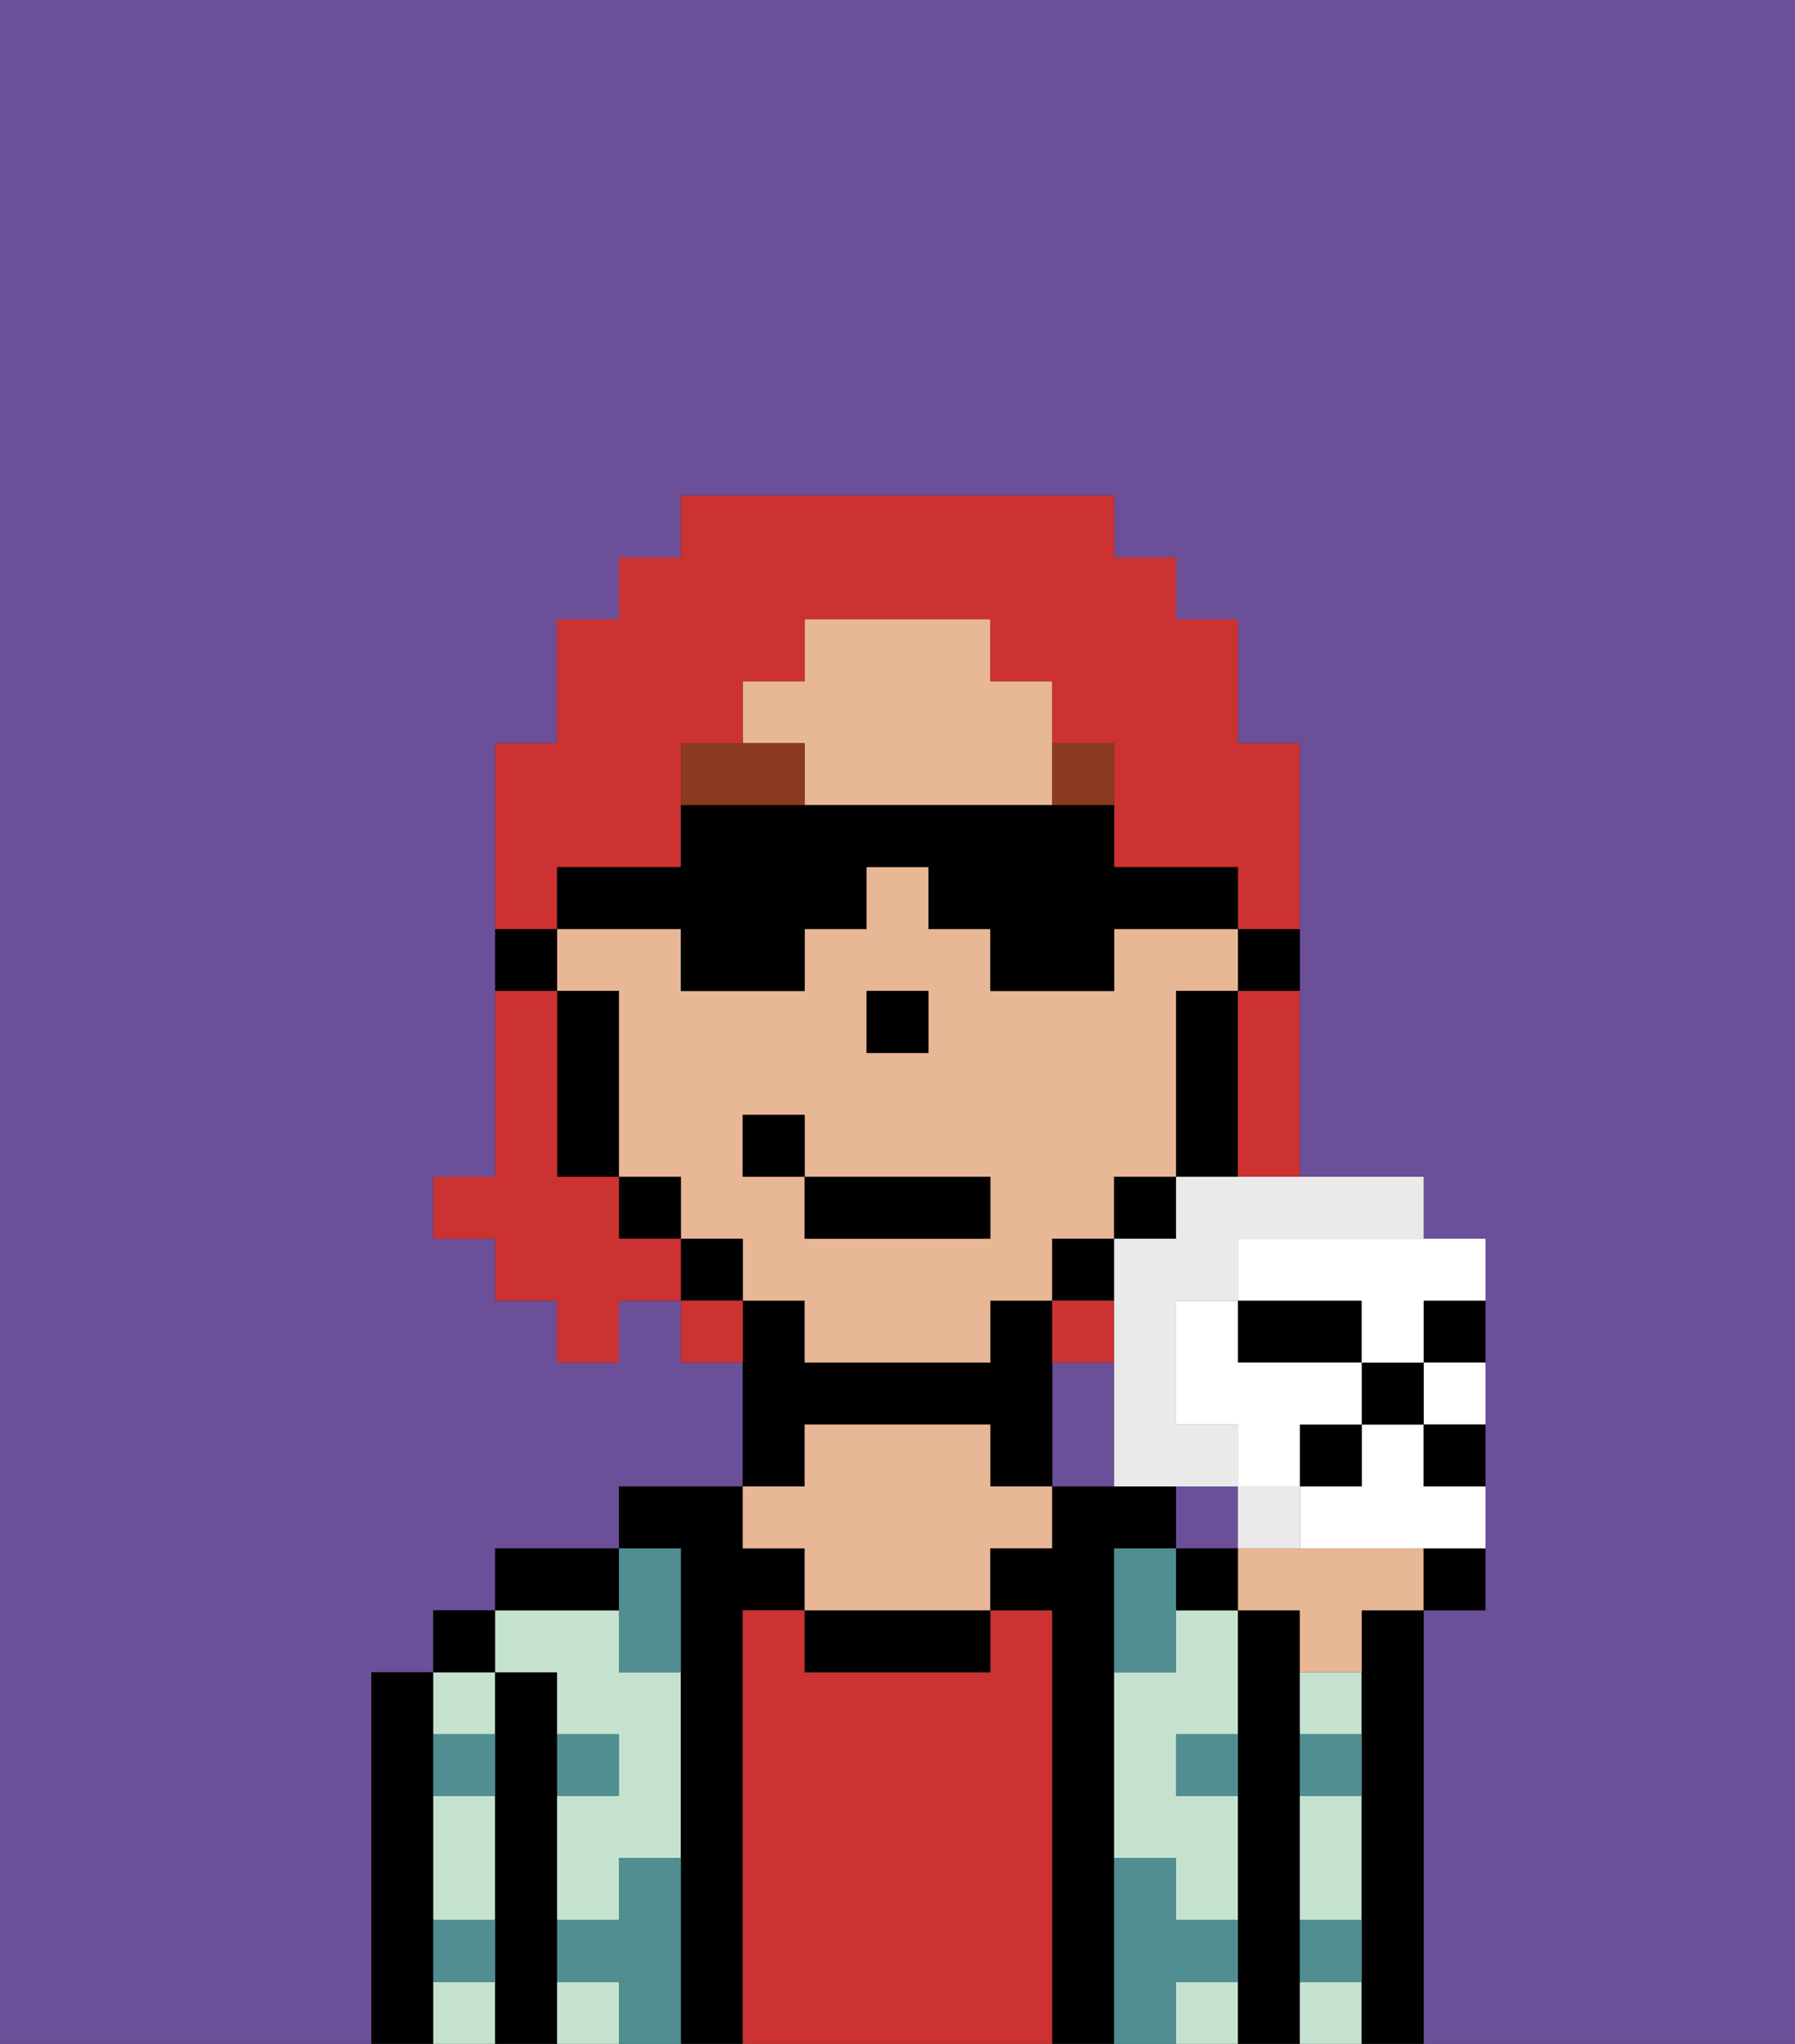 <svg xmlns="http://www.w3.org/2000/svg" viewBox="0 0 29 33"><rect x="0" y="0" width="29" height="33" fill="#333333" stroke="none"/><defs><style>polygon,rect,path{shape-rendering:crispedges;}.oa89-1{fill:#6b4f99;}.oa89-2{fill:#000000;}.oa89-3{fill:#c5e2d0;}.oa89-4{fill:#cc3232;}.oa89-5{fill:#e8b795;}.oa89-6{fill:#508e91;}.oa89-7{fill:#893a1f;}.oa89-8{fill:#cc3232;}.oa89-9{fill:#ffffff;}.oa89-10{fill:#eaeaea;}</style></defs><path class="oa89-1" d="M18,22H17v2h1Z"/><polygon class="oa89-1" points="14 16 15 16 15 16 14 16 14 17 14 17 14 16"/><path class="oa89-1" d="M0,33H29V0H0Zm6-1V27H7V26H8V25h2V24h2V22H11V21H10v1H9V21H8V20H7V19H8V15H8V12H9V10h1V9h1V8h7V9h1v1h1v2h1v3H20v1H19v3H18v1H17v1H16v1h0V21h1V20h1V19h1V16h1V15h1v4h2v1h1v6H23v7H6Z"/><rect class="oa89-1" x="11" y="20" width="1"/><rect class="oa89-1" x="19" y="24" width="1" height="1"/><rect class="oa89-1" x="10" y="19" width="1"/><rect class="oa89-1" x="9" y="16" width="1"/><rect class="oa89-1" x="12" y="21" width="1"/><path class="oa89-2" d="M7,32V27H6v6H7Z"/><path class="oa89-3" d="M7,32v1H8V32Z"/><path class="oa89-3" d="M8,30V29H7v2H8Z"/><path class="oa89-3" d="M8,28V27H7v1Z"/><rect class="oa89-2" x="7" y="26" width="1" height="1"/><path class="oa89-2" d="M9,31V27H8v6H9V31Z"/><path class="oa89-3" d="M9,32v1h1V32Z"/><path class="oa89-3" d="M9,27v1h1v1H9v2h1V30h1V27H10V26H8v1Z"/><path class="oa89-2" d="M10,25H8v1h2Z"/><path class="oa89-2" d="M11,26v7h1V26h1V25H12V24H10v1h1Z"/><path class="oa89-4" d="M17,26H16v1H13V26H12v7h5V26Z"/><path class="oa89-2" d="M13,23h3v1h1V21H16v1H13V21H12v3h1Z"/><path class="oa89-2" d="M14,27h2V26H13v1Z"/><path class="oa89-5" d="M13,25v1h3V25h1V24H16V23H13v1H12v1Z"/><path class="oa89-2" d="M18,30V25h1V24H17v1H16v1h1v7h1V30Z"/><path class="oa89-3" d="M19,32v1h1V32Z"/><path class="oa89-3" d="M19,27H18v3h1v1h1V29H19V28h1V26H19Z"/><path class="oa89-2" d="M21,31V26H20v7h1V31Z"/><path class="oa89-3" d="M21,32v1h1V32Z"/><path class="oa89-3" d="M22,28V27H21v1Z"/><path class="oa89-3" d="M21,30v1h1V29H21Z"/><path class="oa89-2" d="M22,27v6h1V26H22Z"/><path class="oa89-6" d="M11,30H10v1H9v1h1v1h1V30Z"/><path class="oa89-6" d="M10,27h1V25H10v2Z"/><path class="oa89-6" d="M19,26V25H18v2h1Z"/><path class="oa89-6" d="M8,28H7v1H8Z"/><path class="oa89-6" d="M10,29V28H9v1Z"/><path class="oa89-6" d="M21,29h1V28H21Z"/><path class="oa89-6" d="M19,29h1V28H19Z"/><path class="oa89-6" d="M21,32h1V31H21Z"/><path class="oa89-6" d="M8,31H7v1H8Z"/><path class="oa89-6" d="M20,32V31H19V30H18v3h1V32Z"/><path class="oa89-2" d="M21,15H20v1h1Z"/><path class="oa89-5" d="M17,12V11H16V10H13v1H12v1h1v1h4V12Z"/><path class="oa89-5" d="M10,16h0v3h1v1h1v1h1v1h3V21h1V20h1V19h1V16h1V15H18v1H16V15H15V14H14v1H13v1H11V15H9v1Zm4,0h1v1H14Zm-2,2h1v1h3v1H13V19H12Z"/><path class="oa89-2" d="M20,18V16H19v3h1Z"/><rect class="oa89-2" x="18" y="19" width="1" height="1"/><rect class="oa89-2" x="17" y="20" width="1" height="1"/><polygon class="oa89-2" points="12 21 12 20 12 20 11 20 11 21 12 21 12 21"/><polygon class="oa89-2" points="11 19 10 19 10 20 11 20 11 20 11 19"/><path class="oa89-2" d="M10,18V16H9v3h1Z"/><path class="oa89-2" d="M9,16V15H8v1Z"/><polygon class="oa89-2" points="14 17 14 17 15 17 15 16 15 16 14 16 14 17"/><path class="oa89-7" d="M12,12H11v1h2V12Z"/><rect class="oa89-7" x="17" y="12" width="1" height="1"/><rect class="oa89-2" x="13" y="19" width="3" height="1"/><rect class="oa89-2" x="12" y="18" width="1" height="1"/><path class="oa89-8" d="M20,19h1V16H20v3Z"/><path class="oa89-8" d="M10,14h1V12h1V11h1V10h3v1h1v1h1v2h2v1h1V12H20V10H19V9H18V8H11V9H10v1H9v2H8v3H9V14Z"/><path class="oa89-8" d="M10,20V19H9V16H8v3H7v1H8v1H9v1h1V21h1V20Z"/><path class="oa89-8" d="M11,21v1h1V21Z"/><path class="oa89-8" d="M18,22V21H17v1Z"/><path class="oa89-2" d="M11,16h2V15h1V14h1v1h1v1h2V15h2V14H18V13H11v1H9v1h2Z"/><path class="oa89-5" d="M22,25H20v1h1v1h1V26h1V25Z"/><path class="oa89-2" d="M23,26h1V25H23Z"/><rect class="oa89-2" x="19" y="25" width="1" height="1"/><path class="oa89-2" d="M23,22h1V21H23Z"/><path class="oa89-2" d="M21,22h1V21H20v1Z"/><path class="oa89-9" d="M23,23h1V22H23Z"/><path class="oa89-9" d="M23,23H22v1H21v1h3V24H23Z"/><path class="oa89-10" d="M21,25V24H20v1Z"/><path class="oa89-10" d="M18,22v2h2V23H19V21h1V20h3V19H19v1H18v2Z"/><rect class="oa89-2" x="22" y="22" width="1" height="1"/><rect class="oa89-2" x="21" y="23" width="1" height="1"/><path class="oa89-2" d="M23,24h1V23H23Z"/><path class="oa89-9" d="M20,20v1h2v1h1V21h1V20H20Z"/><path class="oa89-9" d="M21,23h1V22H20V21H19v2h1v1h1Z"/></svg>